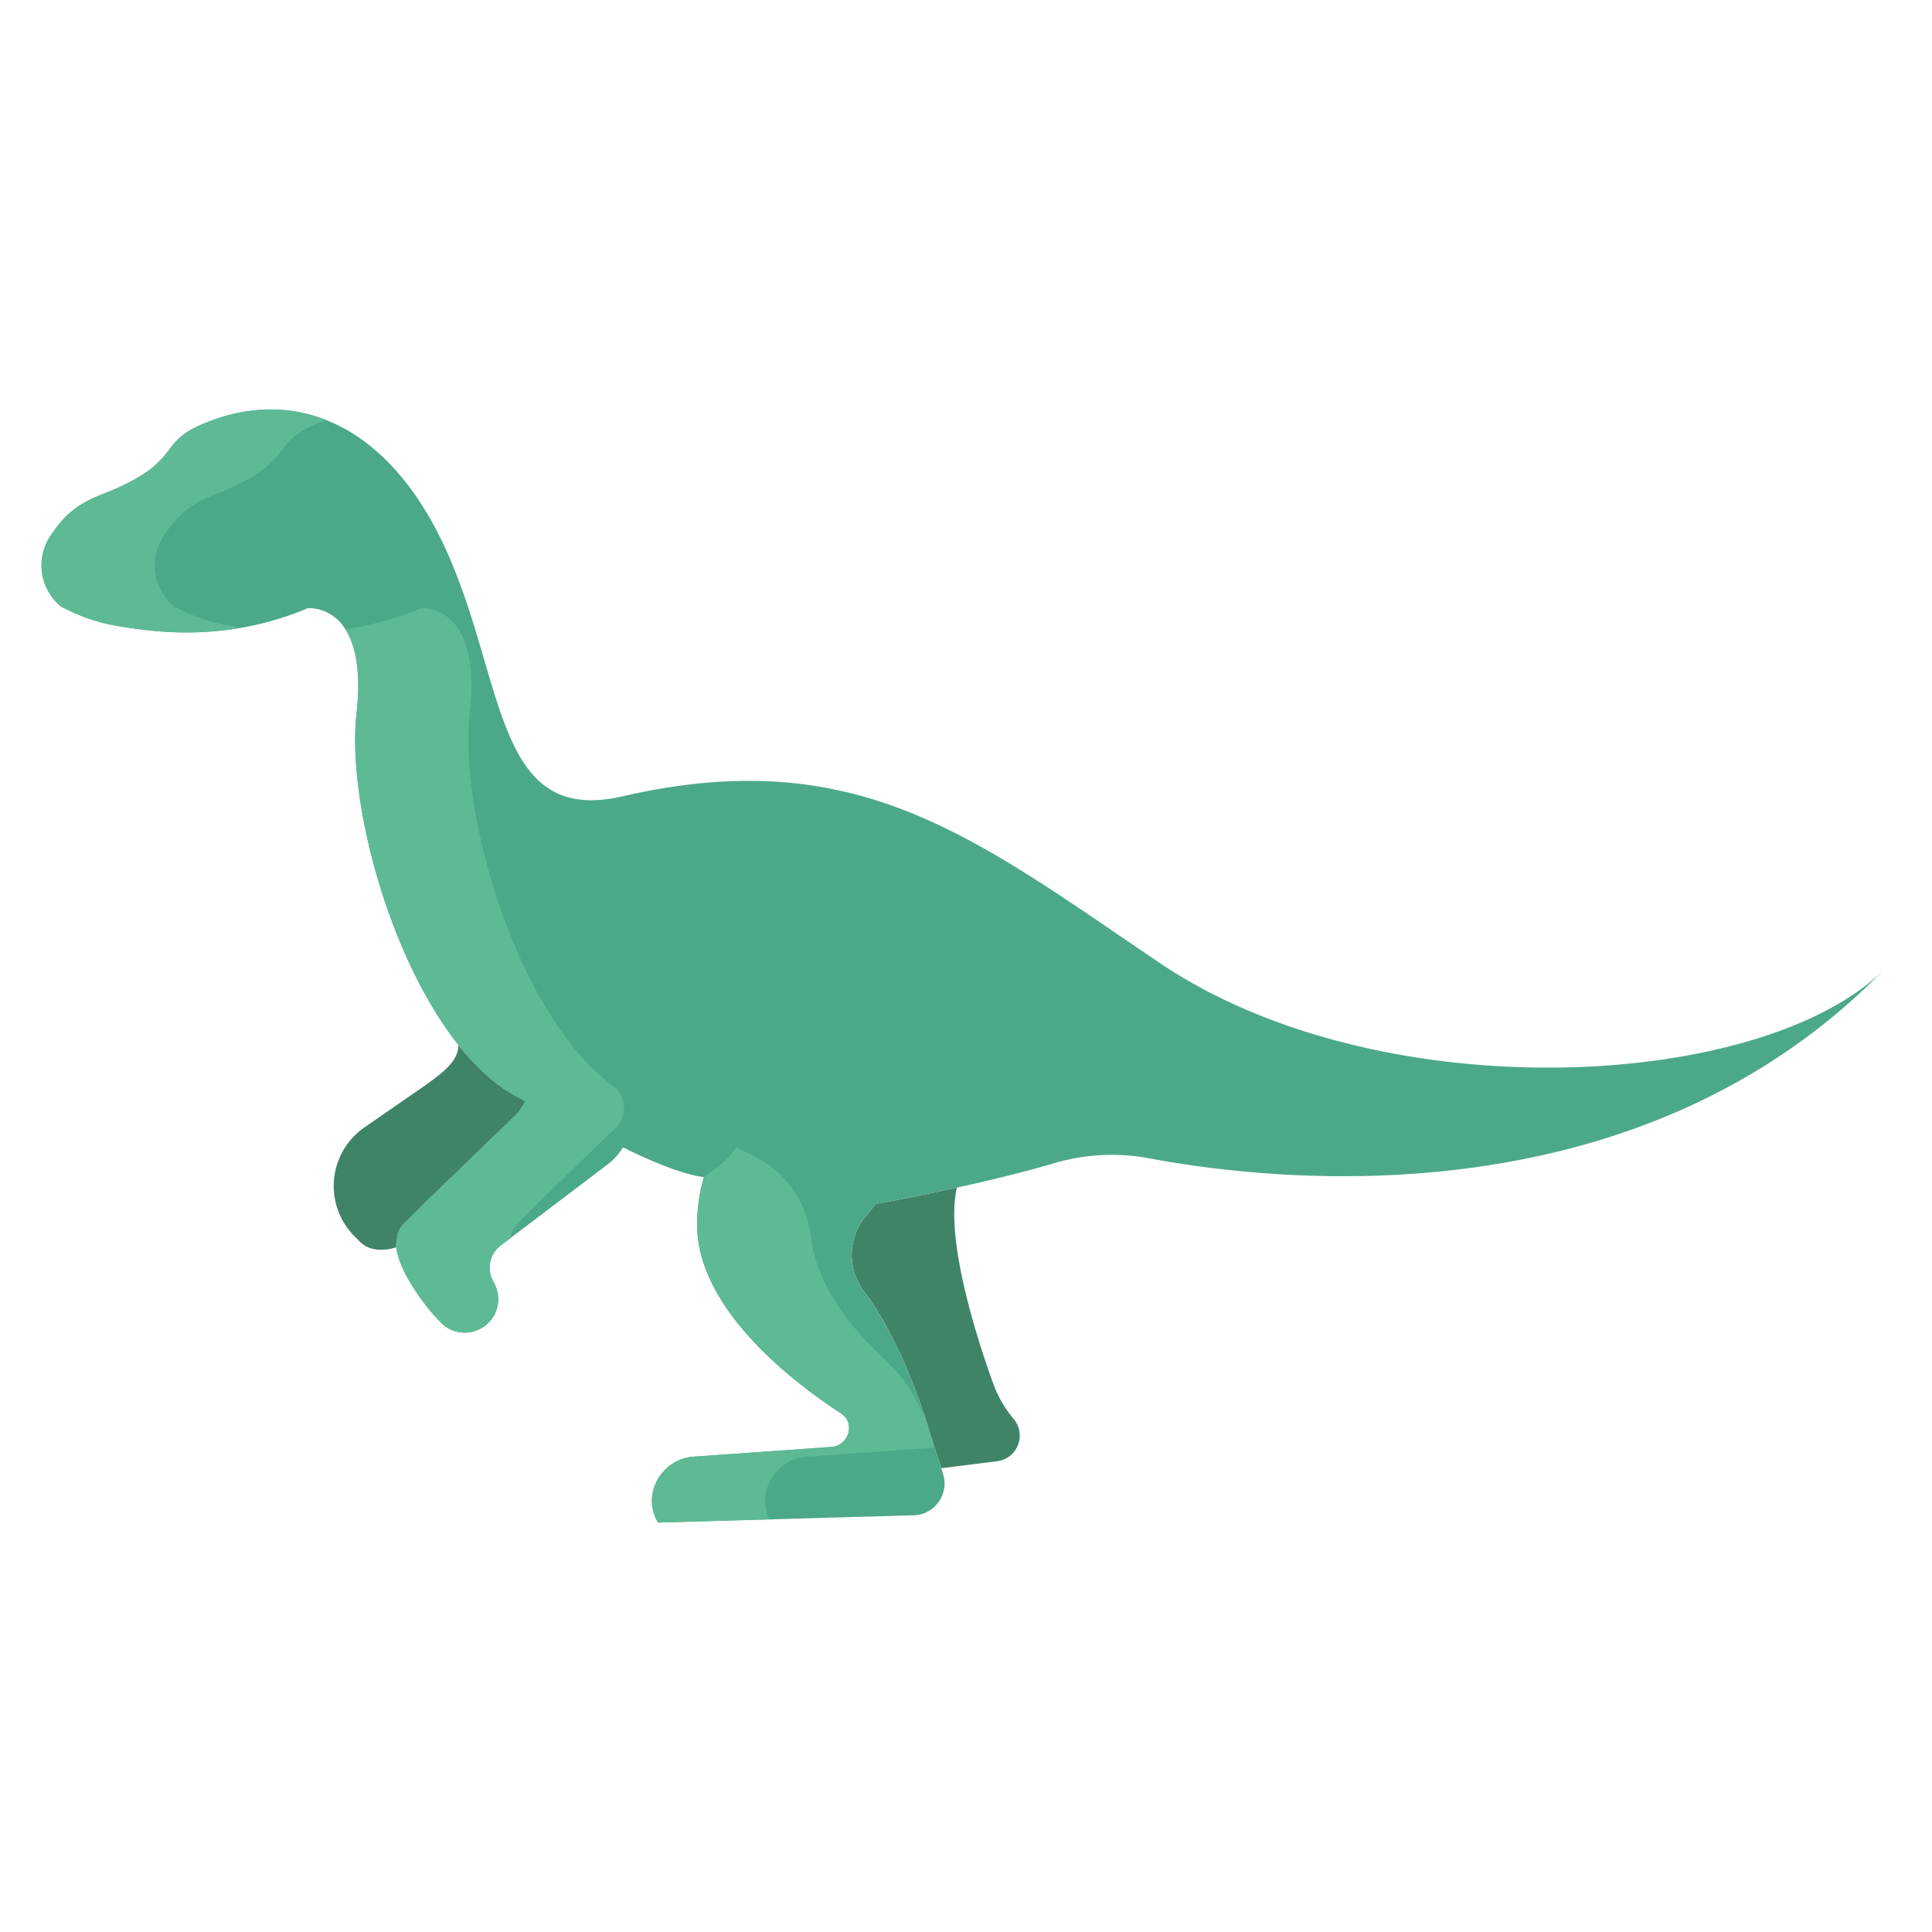 <svg id="Layer_1" data-name="Layer 1" xmlns="http://www.w3.org/2000/svg" viewBox="0 0 512 512"><path d="M268.73,376.164a6.832,6.832,0,0,1-4.46,11.07l-14.82,1.86-2.89-8.95S240.14,357,228.89,342.1a15.921,15.921,0,0,1,.64-19.891c.83-.979,1.68-2.029,2.54-3.139,0,0,9.53-1.7,21.52-4.34-3.24,13.88,5.6,40.81,9.62,51.93a30.714,30.714,0,0,0,4.97,8.82Z" style="fill:#408468"/><path d="M139.2,291.7h.01a12,12,0,0,1-3.2,4.46l-23.33,22.52c-6.75,7.1-6.96,5.849-7.61,10.349a6.934,6.934,0,0,0-.03,1.52c-3.2,1.041-7.19,1.011-9.56-1.379-.49-.5-.98-.99-1.47-1.48a18.878,18.878,0,0,1,2.57-28.92L113,287.414c3.89-2.881,8.5-6.03,8.48-10.49C126.81,283.644,132.76,288.864,139.2,291.7Z" style="fill:#408468"/><path d="M232.07,319.074c-.86,1.11-1.71,2.16-2.54,3.139a15.921,15.921,0,0,0-.64,19.891c11.25,14.9,17.67,38.04,17.67,38.04l2.89,8.95.46,1.439a8.449,8.449,0,0,1-7.49,11.031l-68.04,1.93c-.15-.25-.28-.5-.41-.75-3.73-7.36,1.61-16.121,9.83-16.711l36.54-2.589c4.3-.31,6.33-5.77,3.02-8.52a4.76,4.76,0,0,0-.5-.371c-11.98-7.809-35.32-25.529-37.91-46.379a43.223,43.223,0,0,1,1.59-16.22c-8.12-.991-21.42-7.9-21.42-7.9h-.01a17.124,17.124,0,0,1-4.21,4.631l-28.24,21.41a7.317,7.317,0,0,0-2.09,9.17l.5.98a8.872,8.872,0,0,1-14.2,10.289c-5.45-5.5-11.36-14.509-11.83-19.98a6.934,6.934,0,0,1,.03-1.52c.65-4.5.86-3.25,7.61-10.349l23.33-22.52a12,12,0,0,0,3.2-4.46h-.01c-6.44-2.84-12.39-8.06-17.72-14.78-18.56-23.4-29.54-65.02-26.99-87.93,3.28-29.48-12.95-27.8-12.95-27.8-22.29,9.38-41.68,6.12-50.42,4.69a46.256,46.256,0,0,1-12.76-4.06l-2.08-1a14.077,14.077,0,0,1-2.75-19.041c3.18-4.559,5.91-7.8,13.53-10.779,21.12-8.26,14.51-13.24,25.84-18.28,24.6-10.921,50.22-.941,65.67,33.8s12.67,72.27,46.36,64.52c62.35-14.331,93.16,10.88,142.37,44.12,58.32,39.4,158.93,33.9,191.65,2.13-64.99,66.23-159.62,56.21-194.53,49.65a53.66,53.66,0,0,0-25.12,1.339c-8.22,2.421-17.54,4.651-25.71,6.451C241.6,317.373,232.07,319.074,232.07,319.074Z" style="fill:#4ca987"/><path d="M61.12,165.884a46.256,46.256,0,0,1-12.76-4.06l-2.08-1a14.077,14.077,0,0,1-2.75-19.041c3.18-4.559,5.91-7.8,13.53-10.779,21.12-8.26,14.51-13.24,25.84-18.28,1.174-.521,2.35-.979,3.527-1.405-10.665-4.207-22.2-3.622-33.527,1.405S48.18,122.744,27.06,131c-7.62,2.98-10.35,6.22-13.53,10.779a14.077,14.077,0,0,0,2.75,19.041l2.08,1a46.256,46.256,0,0,0,12.76,4.06c6.346,1.038,18.308,3.036,32.915.466C62.965,166.186,61.988,166.025,61.12,165.884Z" style="fill:#5dba94"/><path d="M246.56,380.144l-.033-.119a42.633,42.633,0,0,0-11.9-19.593c-9.387-8.731-18.149-19.948-19.678-32.258l-.018-.149a27.565,27.565,0,0,0-15.611-21.933c-2.525-1.168-4.2-2.038-4.2-2.038h-.01a17.12,17.12,0,0,1-4.21,4.63L186.529,312a43.162,43.162,0,0,0-1.579,16.177c2.59,20.849,25.93,38.57,37.91,46.38a4.487,4.487,0,0,1,.5.37c3.31,2.75,1.28,8.21-3.02,8.52l-36.54,2.59c-8.22.589-13.56,9.35-9.83,16.71.13.25.26.5.41.75l29.552-.839c-3.643-7.342,1.681-16.034,9.868-16.621l33.886-2.4Z" style="fill:#5dba94"/><path d="M165.257,292.246a7.408,7.408,0,0,0-2.911-4.564,58.052,58.052,0,0,1-10.866-10.758c-18.56-23.4-29.54-65.02-26.99-87.93,3.28-29.48-12.95-27.8-12.95-27.8a81.341,81.341,0,0,1-20.019,5.56c2.547,3.962,4.252,10.712,2.969,22.24-2.55,22.91,8.43,64.529,26.99,87.93,5.33,6.72,11.28,11.94,17.72,14.78h.01a12,12,0,0,1-3.2,4.46l-23.33,22.52c-6.75,7.1-6.96,5.85-7.61,10.35a6.93,6.93,0,0,0-.03,1.52c.47,5.469,6.38,14.48,11.83,19.98a8.875,8.875,0,0,0,14.2-10.29l-.5-.98a7.319,7.319,0,0,1,2.09-9.171l2.544-1.928c.579-3.49,1.2-2.885,7.476-9.481l20.46-19.75A7.364,7.364,0,0,0,165.257,292.246Z" style="fill:#5dba94"/></svg>
